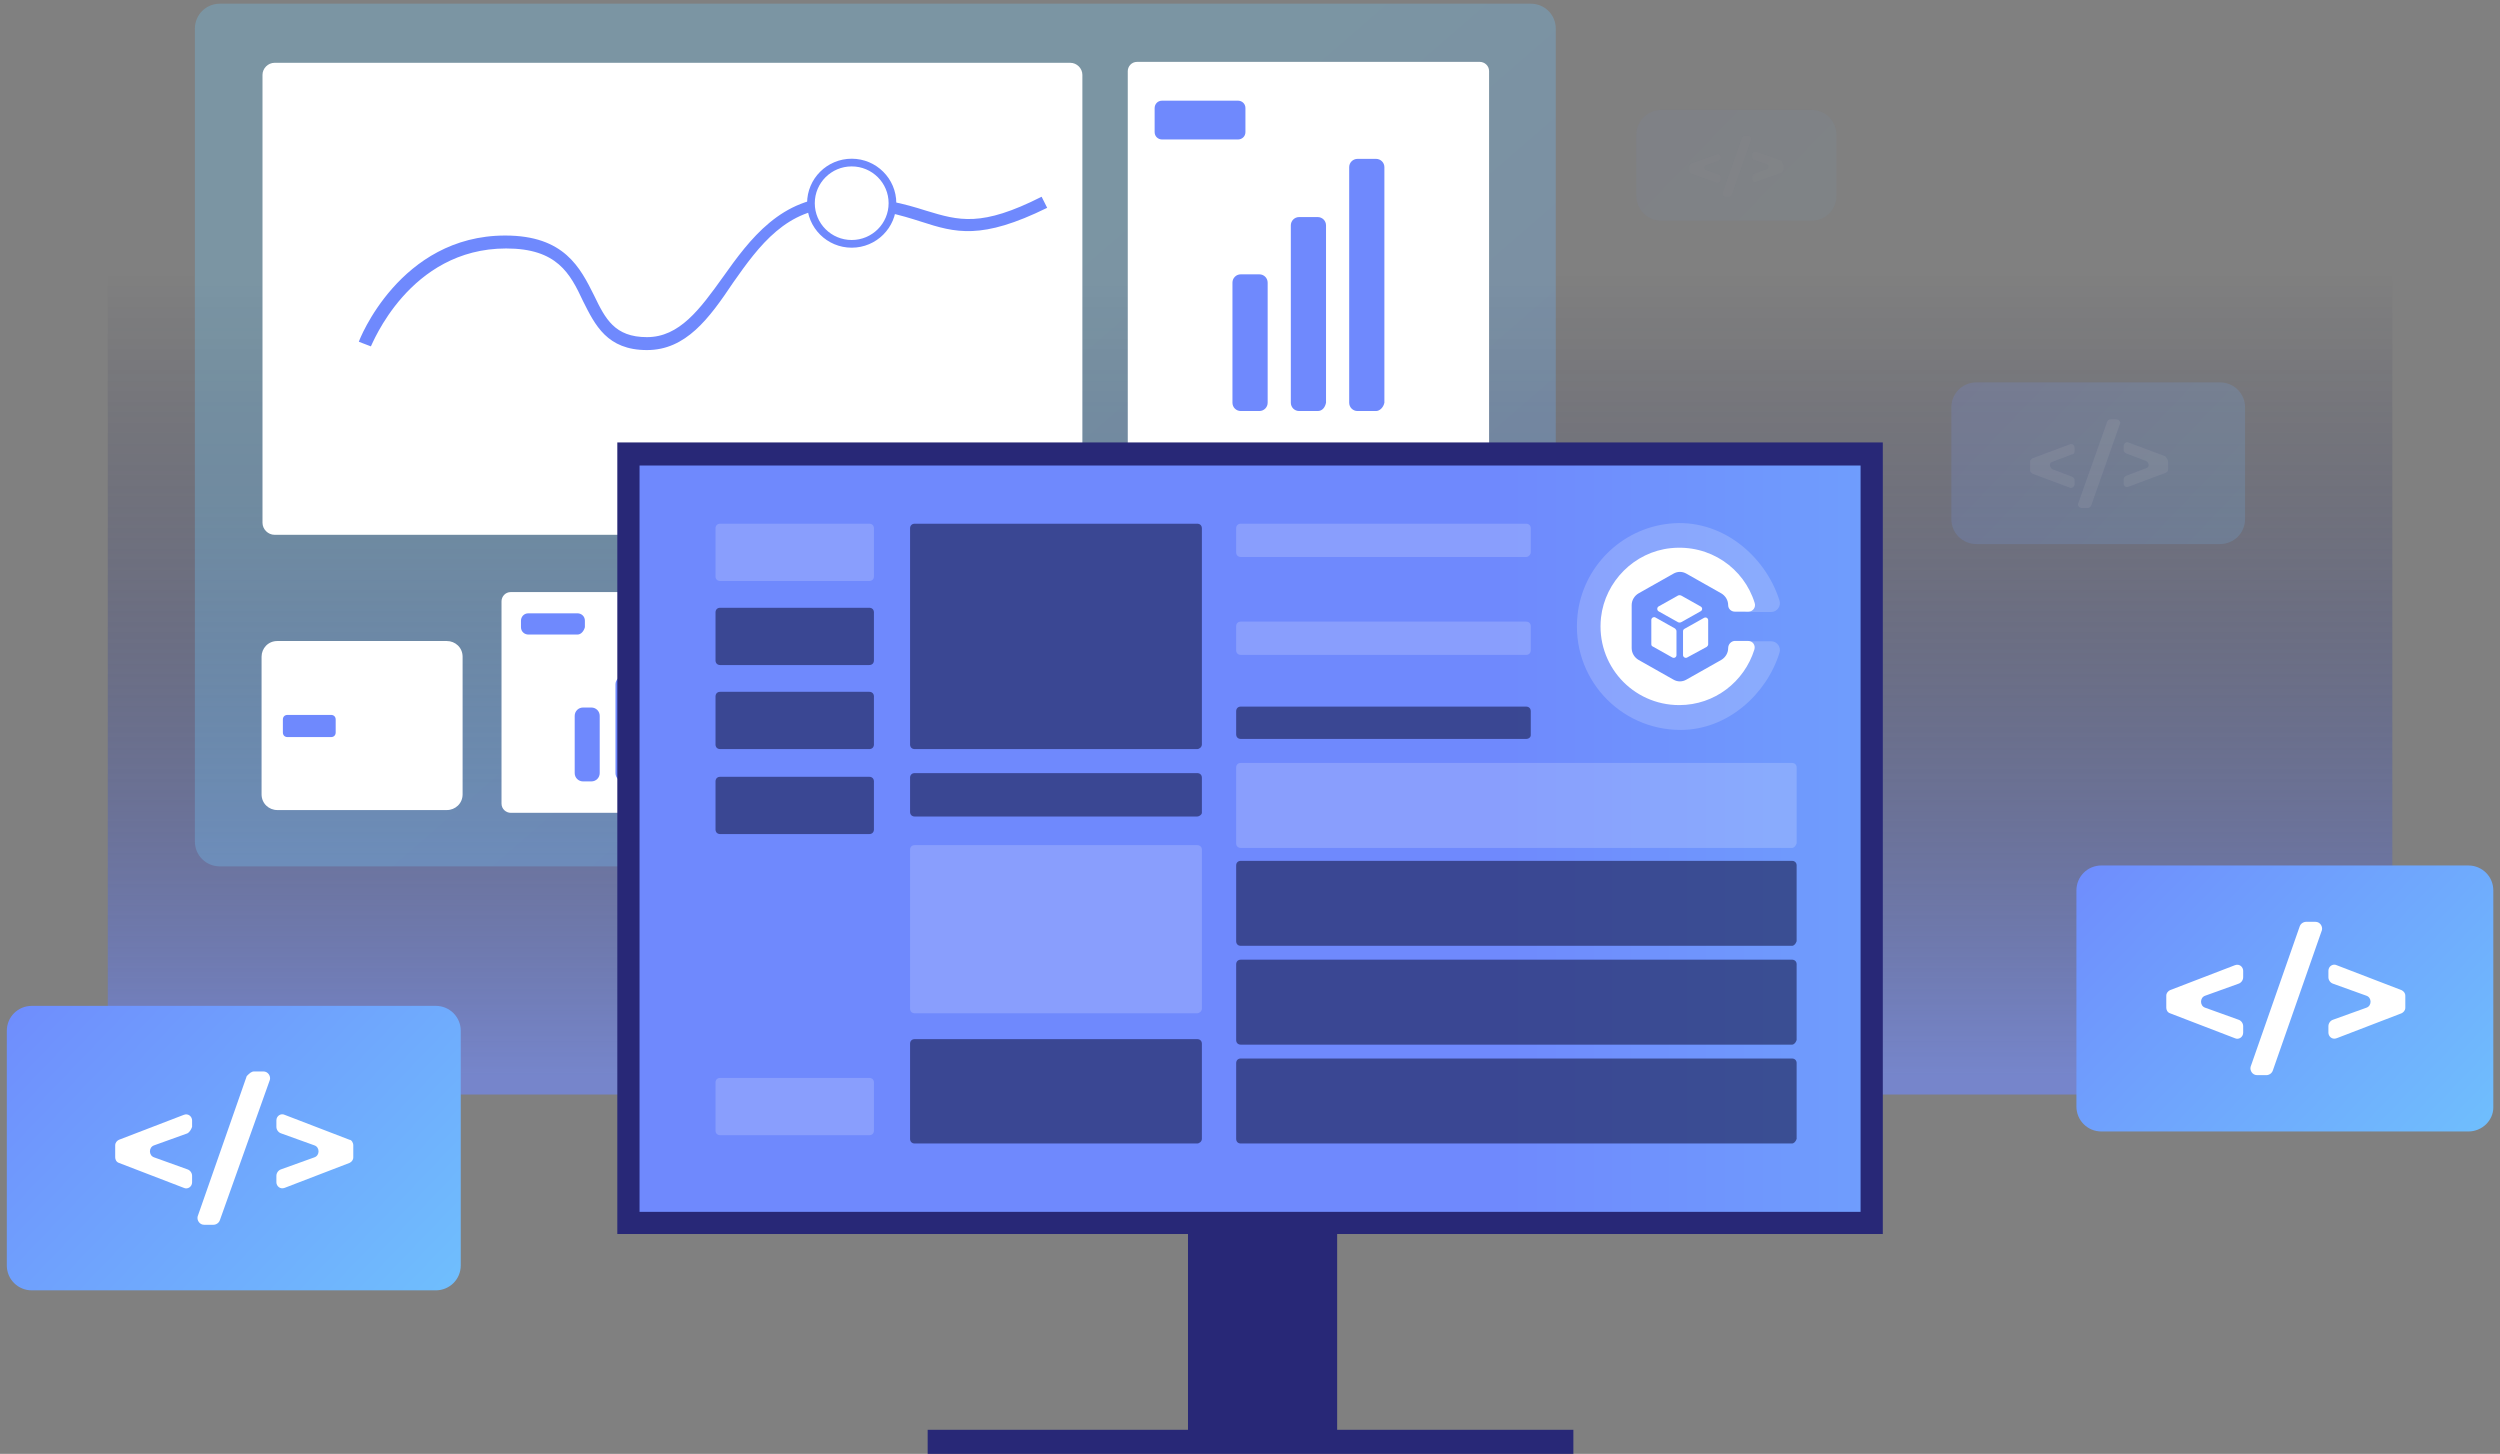 <svg width="325" height="189" viewBox="0 0 325 189" fill="none" xmlns="http://www.w3.org/2000/svg">
<rect x="0" y="0" width="325" height="189" fill="#808080" stroke="none"/>
<g clip-path="url(#clip0_40_796)">
<path d="M311.003 0H14.012V142.29H311.003V0Z" fill="url(#paint0_linear_40_796)"/>
<path opacity="0.28" d="M199.12 112.632H28.585C26.778 112.632 25.333 111.191 25.333 109.389V3.722C25.333 1.921 26.778 0.48 28.585 0.48H198.999C200.806 0.48 202.251 1.921 202.251 3.722V109.389C202.251 111.191 200.806 112.632 199.12 112.632Z" fill="url(#paint1_linear_40_796)"/>
<path d="M58.091 105.307H36.051C34.968 105.307 34.004 104.466 34.004 103.266V85.374C34.004 84.293 34.847 83.333 36.051 83.333H58.091C59.175 83.333 60.138 84.173 60.138 85.374V103.266C60.138 104.466 59.175 105.307 58.091 105.307Z" fill="white"/>
<path d="M43.037 95.821H37.376C37.015 95.821 36.774 95.581 36.774 95.221V93.539C36.774 93.179 37.015 92.939 37.376 92.939H43.037C43.398 92.939 43.639 93.179 43.639 93.539V95.221C43.639 95.581 43.398 95.821 43.037 95.821Z" fill="#6F89FD"/>
<path d="M96.991 105.667H66.401C65.799 105.667 65.197 105.187 65.197 104.466V78.17C65.197 77.569 65.678 76.969 66.401 76.969H96.871C97.473 76.969 98.075 77.449 98.075 78.17V104.466C98.075 105.187 97.594 105.667 96.991 105.667Z" fill="white"/>
<path d="M75.072 82.492H68.689C68.207 82.492 67.726 82.132 67.726 81.532V80.691C67.726 80.211 68.087 79.731 68.689 79.731H75.072C75.554 79.731 76.036 80.091 76.036 80.691V81.532C75.915 82.012 75.554 82.492 75.072 82.492Z" fill="#6F89FD"/>
<path d="M76.879 101.584H75.795C75.193 101.584 74.711 101.104 74.711 100.504V93.059C74.711 92.459 75.193 91.978 75.795 91.978H76.879C77.481 91.978 77.963 92.459 77.963 93.059V100.504C77.963 101.104 77.481 101.584 76.879 101.584Z" fill="#6F89FD"/>
<path d="M82.178 101.584H81.094C80.492 101.584 80.01 101.104 80.01 100.504V88.976C80.01 88.376 80.492 87.896 81.094 87.896H82.178C82.78 87.896 83.262 88.376 83.262 88.976V100.504C83.262 101.104 82.78 101.584 82.178 101.584Z" fill="#6F89FD"/>
<path d="M87.477 101.585H86.393C85.791 101.585 85.309 101.104 85.309 100.504V84.894C85.309 84.293 85.791 83.813 86.393 83.813H87.477C88.079 83.813 88.561 84.293 88.561 84.894V100.624C88.561 101.104 88.079 101.585 87.477 101.585Z" fill="#6F89FD"/>
<path d="M139.143 69.524H35.69C34.847 69.524 34.125 68.804 34.125 67.963V9.726C34.125 8.886 34.847 8.165 35.69 8.165H139.143C139.987 8.165 140.709 8.886 140.709 9.726V68.083C140.709 68.924 139.987 69.524 139.143 69.524Z" fill="white"/>
<path d="M84.105 45.509C78.926 45.509 77.361 42.267 75.795 39.145C74.109 35.543 72.423 32.301 65.799 32.301C53.153 32.301 48.336 44.909 48.215 45.029L46.65 44.428C46.65 44.308 51.949 30.619 65.678 30.619C73.386 30.619 75.434 34.822 77.24 38.425C78.685 41.426 79.89 43.828 84.105 43.828C88.32 43.828 90.97 40.226 93.981 36.023C97.473 31.1 101.568 25.576 109.155 25.576C114.334 25.576 117.706 26.537 120.356 27.377C124.691 28.698 127.582 29.539 135.41 25.576L136.133 27.017C127.582 31.22 124.21 30.259 119.754 28.818C117.104 27.978 114.093 27.017 109.035 27.017C102.291 27.017 98.677 31.94 95.305 36.743C92.174 41.426 89.163 45.509 84.105 45.509Z" fill="#6F89FD"/>
<path d="M110.721 31.7C113.648 31.7 116.02 29.335 116.02 26.417C116.02 23.499 113.648 21.133 110.721 21.133C107.794 21.133 105.422 23.499 105.422 26.417C105.422 29.335 107.794 31.7 110.721 31.7Z" fill="white" stroke="#6F89FD" stroke-miterlimit="10"/>
<path d="M192.375 60.999H147.815C147.213 60.999 146.61 60.519 146.61 59.798V9.246C146.61 8.646 147.092 8.045 147.815 8.045H192.375C192.978 8.045 193.58 8.525 193.58 9.246V59.798C193.58 60.519 192.978 60.999 192.375 60.999Z" fill="white"/>
<path d="M160.942 18.132H151.066C150.585 18.132 150.103 17.771 150.103 17.171V14.049C150.103 13.569 150.464 13.088 151.066 13.088H160.942C161.424 13.088 161.906 13.449 161.906 14.049V17.171C161.906 17.771 161.424 18.132 160.942 18.132Z" fill="#6F89FD"/>
<path d="M163.712 53.434H161.303C160.701 53.434 160.219 52.954 160.219 52.353V36.743C160.219 36.143 160.701 35.663 161.303 35.663H163.712C164.314 35.663 164.796 36.143 164.796 36.743V52.353C164.796 52.954 164.314 53.434 163.712 53.434Z" fill="#6F89FD"/>
<path d="M171.299 53.434H168.891C168.289 53.434 167.807 52.954 167.807 52.353V29.299C167.807 28.698 168.289 28.218 168.891 28.218H171.299C171.902 28.218 172.383 28.698 172.383 29.299V52.353C172.263 52.954 171.902 53.434 171.299 53.434Z" fill="#6F89FD"/>
<path d="M178.887 53.434H176.478C175.876 53.434 175.394 52.954 175.394 52.353V21.734C175.394 21.134 175.876 20.653 176.478 20.653H178.887C179.489 20.653 179.971 21.134 179.971 21.734V52.353C179.85 52.954 179.369 53.434 178.887 53.434Z" fill="#6F89FD"/>
<path d="M56.646 167.746H4.136C2.33 167.746 0.885 166.306 0.885 164.504V134.005C0.885 132.204 2.33 130.763 4.136 130.763H56.646C58.452 130.763 59.898 132.204 59.898 134.005V164.504C59.898 166.306 58.452 167.746 56.646 167.746Z" fill="url(#paint2_linear_40_796)"/>
<path d="M320.879 147.093H273.187C271.381 147.093 269.935 145.652 269.935 143.851V115.753C269.935 113.952 271.381 112.511 273.187 112.511H320.879C322.686 112.511 324.131 113.952 324.131 115.753V143.971C324.131 145.652 322.686 147.093 320.879 147.093Z" fill="url(#paint3_linear_40_796)"/>
<path d="M24.369 147.334L20.034 148.895C19.311 149.135 19.311 150.215 20.034 150.456L24.369 152.017C24.731 152.137 24.972 152.497 24.972 152.857V153.698C24.972 154.298 24.369 154.658 23.888 154.418L15.457 151.176C15.096 151.056 14.976 150.696 14.976 150.456V148.895C14.976 148.534 15.216 148.294 15.457 148.174L23.888 144.932C24.49 144.692 24.972 145.172 24.972 145.653V146.493C24.851 146.853 24.61 147.213 24.369 147.334Z" fill="white"/>
<path d="M33.041 139.288H34.245C34.847 139.288 35.209 139.889 35.088 140.369L28.585 158.621C28.464 158.981 28.103 159.221 27.742 159.221H26.537C25.935 159.221 25.574 158.621 25.694 158.14L32.077 139.889C32.438 139.529 32.679 139.288 33.041 139.288Z" fill="white"/>
<path d="M45.927 148.895V150.456C45.927 150.816 45.686 151.056 45.445 151.176L37.015 154.418C36.413 154.658 35.931 154.178 35.931 153.698V152.857C35.931 152.497 36.172 152.137 36.533 152.017L40.869 150.456C41.592 150.215 41.592 149.135 40.869 148.895L36.533 147.334C36.172 147.213 35.931 146.853 35.931 146.493V145.652C35.931 145.052 36.533 144.692 37.015 144.932L45.445 148.174C45.686 148.174 45.927 148.534 45.927 148.895Z" fill="white"/>
<path d="M291.011 127.881L286.676 129.442C285.953 129.682 285.953 130.763 286.676 131.003L291.011 132.564C291.373 132.684 291.613 133.045 291.613 133.405V134.245C291.613 134.846 291.011 135.206 290.53 134.966L282.099 131.724C281.738 131.604 281.617 131.243 281.617 131.003V129.442C281.617 129.082 281.858 128.842 282.099 128.722L290.53 125.48C291.132 125.24 291.613 125.72 291.613 126.2V127.041C291.613 127.401 291.373 127.761 291.011 127.881Z" fill="white"/>
<path d="M299.803 119.836H301.007C301.61 119.836 301.971 120.436 301.85 120.917L295.467 139.168C295.347 139.529 294.986 139.769 294.624 139.769H293.42C292.818 139.769 292.457 139.168 292.577 138.688L298.96 120.437C299.08 120.076 299.442 119.836 299.803 119.836Z" fill="white"/>
<path d="M312.69 129.442V131.003C312.69 131.363 312.449 131.604 312.208 131.724L303.777 134.966C303.175 135.206 302.693 134.726 302.693 134.245V133.405C302.693 133.044 302.934 132.684 303.296 132.564L307.631 131.003C308.354 130.763 308.354 129.682 307.631 129.442L303.296 127.881C302.934 127.761 302.693 127.401 302.693 127.041V126.2C302.693 125.6 303.296 125.24 303.777 125.48L312.208 128.722C312.449 128.842 312.69 129.082 312.69 129.442Z" fill="white"/>
<g opacity="0.42">
<path opacity="0.42" d="M288.603 70.725H256.928C255.122 70.725 253.677 69.284 253.677 67.483V52.954C253.677 51.153 255.122 49.712 256.928 49.712H288.603C290.409 49.712 291.854 51.153 291.854 52.954V67.483C291.854 69.284 290.409 70.725 288.603 70.725Z" fill="url(#paint4_linear_40_796)"/>
<g opacity="0.42">
<path opacity="0.42" d="M269.333 59.078L266.804 60.038C266.322 60.158 266.443 60.759 266.804 60.999L269.333 61.959C269.574 62.079 269.694 62.2 269.694 62.44V62.92C269.694 63.28 269.333 63.52 269.092 63.4L264.275 61.599C264.034 61.479 263.914 61.359 263.914 61.119V60.038C263.914 59.798 264.034 59.678 264.275 59.558L269.092 57.757C269.454 57.637 269.694 57.877 269.694 58.237V58.717C269.694 58.837 269.574 59.078 269.333 59.078Z" fill="white"/>
<path opacity="0.42" d="M274.391 54.515H275.114C275.475 54.515 275.716 54.875 275.596 55.115L271.862 65.682C271.742 65.922 271.621 66.042 271.381 66.042H270.658C270.297 66.042 270.056 65.682 270.176 65.442L273.91 54.875C274.03 54.635 274.151 54.515 274.391 54.515Z" fill="white"/>
<path opacity="0.42" d="M281.858 60.038V60.999C281.858 61.239 281.738 61.359 281.497 61.479L276.68 63.28C276.318 63.4 276.077 63.16 276.077 62.8V62.32C276.077 62.08 276.198 61.959 276.439 61.839L278.968 60.879C279.45 60.759 279.45 60.158 278.968 59.918L276.439 58.958C276.198 58.837 276.077 58.717 276.077 58.477V57.997C276.077 57.637 276.439 57.397 276.68 57.517L281.497 59.318C281.738 59.678 281.858 59.798 281.858 60.038Z" fill="white"/>
</g>
</g>
<g opacity="0.22">
<path opacity="0.22" d="M235.491 28.698H215.981C214.174 28.698 212.729 27.257 212.729 25.456V17.531C212.729 15.73 214.174 14.289 215.981 14.289H235.491C237.298 14.289 238.743 15.73 238.743 17.531V25.456C238.743 27.257 237.298 28.698 235.491 28.698Z" fill="url(#paint5_linear_40_796)"/>
<g opacity="0.22">
<path opacity="0.22" d="M223.448 20.893L221.761 21.494C221.521 21.614 221.521 21.974 221.761 22.094L223.448 22.695C223.568 22.695 223.688 22.815 223.688 23.055V23.415C223.688 23.655 223.448 23.775 223.207 23.775L219.835 22.574C219.714 22.574 219.594 22.454 219.594 22.214V21.614C219.594 21.494 219.714 21.374 219.835 21.254L223.207 20.053C223.448 19.933 223.688 20.173 223.688 20.413V20.773C223.568 20.653 223.568 20.773 223.448 20.893Z" fill="white"/>
<path opacity="0.22" d="M226.82 17.651H227.301C227.542 17.651 227.663 17.891 227.663 18.132L225.134 25.336C225.134 25.456 225.013 25.576 224.772 25.576H224.291C224.05 25.576 223.929 25.336 223.929 25.096L226.458 17.891C226.579 17.771 226.699 17.651 226.82 17.651Z" fill="white"/>
<path opacity="0.22" d="M231.878 21.494V22.094C231.878 22.214 231.758 22.334 231.637 22.454L228.265 23.655C228.024 23.775 227.783 23.535 227.783 23.295V22.935C227.783 22.814 227.904 22.694 228.024 22.574L229.71 21.974C229.951 21.854 229.951 21.494 229.71 21.374L228.024 20.773C227.904 20.773 227.783 20.653 227.783 20.413V20.053C227.783 19.813 228.024 19.692 228.265 19.692L231.637 20.893C231.758 21.253 231.878 21.374 231.878 21.494Z" fill="white"/>
</g>
</g>
<path d="M204.539 185.878H120.597V189H204.539V185.878Z" fill="#282877"/>
<path d="M173.829 157.3H154.439V187.799H173.829V157.3Z" fill="#282877"/>
<path d="M244.764 57.517H80.251V160.422H244.764V57.517Z" fill="#282877"/>
<path d="M241.874 60.518H83.141V157.54H241.874V60.518Z" fill="url(#paint6_linear_40_796)"/>
<g opacity="0.72">
<path opacity="0.72" d="M113.009 97.382H93.619C93.258 97.382 93.017 97.142 93.017 96.781V90.537C93.017 90.177 93.258 89.937 93.619 89.937H113.009C113.37 89.937 113.611 90.177 113.611 90.537V96.781C113.611 97.142 113.37 97.382 113.009 97.382Z" fill="#0B0B33"/>
<path opacity="0.25" d="M113.009 75.528H93.619C93.258 75.528 93.017 75.288 93.017 74.928V68.684C93.017 68.323 93.258 68.083 93.619 68.083H113.009C113.37 68.083 113.611 68.323 113.611 68.684V74.928C113.611 75.288 113.37 75.528 113.009 75.528Z" fill="white"/>
<path opacity="0.72" d="M113.009 86.455H93.619C93.258 86.455 93.017 86.215 93.017 85.855V79.611C93.017 79.25 93.258 79.01 93.619 79.01H113.009C113.37 79.01 113.611 79.25 113.611 79.611V85.855C113.611 86.215 113.37 86.455 113.009 86.455Z" fill="#0B0B33"/>
<path opacity="0.25" d="M113.009 147.574H93.619C93.258 147.574 93.017 147.334 93.017 146.973V140.729C93.017 140.369 93.258 140.129 93.619 140.129H113.009C113.37 140.129 113.611 140.369 113.611 140.729V146.973C113.611 147.334 113.37 147.574 113.009 147.574Z" fill="white"/>
<path opacity="0.72" d="M113.009 108.429H93.619C93.258 108.429 93.017 108.189 93.017 107.828V101.585C93.017 101.224 93.258 100.984 93.619 100.984H113.009C113.37 100.984 113.611 101.224 113.611 101.585V107.828C113.611 108.189 113.37 108.429 113.009 108.429Z" fill="#0B0B33"/>
<path opacity="0.72" d="M155.643 97.382H118.91C118.549 97.382 118.308 97.142 118.308 96.781V68.684C118.308 68.323 118.549 68.083 118.91 68.083H155.643C156.004 68.083 156.245 68.323 156.245 68.684V96.781C156.245 97.142 155.884 97.382 155.643 97.382Z" fill="#0B0B33"/>
<path opacity="0.25" d="M198.397 72.406H161.303C160.942 72.406 160.701 72.166 160.701 71.806V68.684C160.701 68.323 160.942 68.083 161.303 68.083H198.397C198.759 68.083 198.999 68.323 198.999 68.684V71.806C198.999 72.046 198.759 72.406 198.397 72.406Z" fill="white"/>
<path opacity="0.72" d="M198.397 96.061H161.303C160.942 96.061 160.701 95.821 160.701 95.461V92.459C160.701 92.099 160.942 91.858 161.303 91.858H198.397C198.759 91.858 198.999 92.099 198.999 92.459V95.581C198.999 95.821 198.759 96.061 198.397 96.061Z" fill="#0B0B33"/>
<path opacity="0.25" d="M198.397 85.134H161.303C160.942 85.134 160.701 84.894 160.701 84.534V81.412C160.701 81.051 160.942 80.811 161.303 80.811H198.397C198.759 80.811 198.999 81.051 198.999 81.412V84.534C198.999 84.894 198.759 85.134 198.397 85.134Z" fill="white"/>
<path opacity="0.25" d="M232.962 110.23H161.303C160.942 110.23 160.701 109.99 160.701 109.63V99.783C160.701 99.423 160.942 99.183 161.303 99.183H232.962C233.323 99.183 233.564 99.423 233.564 99.783V109.63C233.444 109.99 233.203 110.23 232.962 110.23Z" fill="white"/>
<path opacity="0.72" d="M232.962 122.958H161.303C160.942 122.958 160.701 122.718 160.701 122.358V112.511C160.701 112.151 160.942 111.911 161.303 111.911H232.962C233.323 111.911 233.564 112.151 233.564 112.511V122.358C233.444 122.718 233.203 122.958 232.962 122.958Z" fill="#0B0B33"/>
<path opacity="0.72" d="M232.962 135.806H161.303C160.942 135.806 160.701 135.566 160.701 135.206V125.36C160.701 124.999 160.942 124.759 161.303 124.759H232.962C233.323 124.759 233.564 124.999 233.564 125.36V135.206C233.444 135.566 233.203 135.806 232.962 135.806Z" fill="#0B0B33"/>
<path opacity="0.72" d="M232.962 148.654H161.303C160.942 148.654 160.701 148.414 160.701 148.054V138.208C160.701 137.848 160.942 137.607 161.303 137.607H232.962C233.323 137.607 233.564 137.848 233.564 138.208V148.054C233.444 148.414 233.203 148.654 232.962 148.654Z" fill="#0B0B33"/>
<path opacity="0.72" d="M155.643 106.147H118.91C118.549 106.147 118.308 105.907 118.308 105.547V101.104C118.308 100.744 118.549 100.504 118.91 100.504H155.643C156.004 100.504 156.245 100.744 156.245 101.104V105.667C156.245 105.907 155.884 106.147 155.643 106.147Z" fill="#0B0B33"/>
<path opacity="0.25" d="M155.643 131.724H118.91C118.549 131.724 118.308 131.483 118.308 131.123V110.47C118.308 110.11 118.549 109.87 118.91 109.87H155.643C156.004 109.87 156.245 110.11 156.245 110.47V131.123C156.245 131.483 155.884 131.724 155.643 131.724Z" fill="white"/>
<path opacity="0.72" d="M155.643 148.654H118.91C118.549 148.654 118.308 148.414 118.308 148.054V135.686C118.308 135.326 118.549 135.086 118.91 135.086H155.643C156.004 135.086 156.245 135.326 156.245 135.686V148.054C156.245 148.414 155.884 148.654 155.643 148.654Z" fill="#0B0B33"/>
</g>
<path opacity="0.19" d="M226.722 85.117C226.722 85.969 226.274 86.731 225.557 87.134L219.599 90.452C218.882 90.855 218.076 90.855 217.359 90.452L211.401 87.134C210.684 86.731 210.237 85.969 210.237 85.117V77.809C210.237 77.002 210.684 76.24 211.401 75.836L217.359 72.474C218.076 72.07 218.882 72.07 219.599 72.474L225.557 75.836C226.274 76.24 226.722 77.629 226.722 78.436V77.809C226.722 78.436 226.498 79.557 227.125 79.557H230.261C231.022 79.557 231.56 78.795 231.336 78.078C229.454 72.115 223.631 67.318 216.956 68.08C210.729 68.752 205.757 73.729 205.085 79.916C204.189 88.031 210.505 94.891 218.479 94.891C224.527 94.891 229.634 90.317 231.336 84.848C231.56 84.13 231.022 83.368 230.261 83.368H226.498C225.871 83.368 226.767 84.444 226.767 85.072V85.117H226.722Z" fill="white"/>
<path d="M224.661 84.265C224.661 84.893 224.303 85.475 223.765 85.789L219.241 88.345C218.703 88.659 218.076 88.659 217.538 88.345L213.014 85.789C212.476 85.475 212.118 84.893 212.118 84.265V78.661C212.118 78.033 212.476 77.45 213.014 77.136L217.538 74.581C218.076 74.267 218.703 74.267 219.241 74.581L223.765 77.136C224.303 77.45 224.661 78.033 224.661 78.661C224.661 79.154 225.064 79.513 225.512 79.513H227.304C227.886 79.513 228.29 78.93 228.11 78.392C226.722 73.864 222.287 70.725 217.18 71.263C212.476 71.756 208.669 75.567 208.131 80.275C207.459 86.462 212.252 91.662 218.3 91.662C222.914 91.662 226.767 88.614 228.066 84.444C228.245 83.861 227.842 83.323 227.259 83.323H225.467C225.064 83.368 224.661 83.727 224.661 84.265Z" fill="white"/>
<path d="M217.942 82.068V85.162C217.942 85.431 217.673 85.61 217.404 85.475L214.851 84.041C214.716 83.996 214.671 83.861 214.671 83.727V80.589C214.671 80.32 214.985 80.14 215.209 80.275L217.762 81.709C217.897 81.844 217.942 81.934 217.942 82.068Z" fill="white"/>
<path d="M221.077 79.468L218.524 80.902C218.434 80.947 218.3 80.947 218.166 80.902L215.612 79.468C215.388 79.333 215.388 78.975 215.612 78.84L218.166 77.405C218.255 77.361 218.39 77.361 218.524 77.405L221.077 78.84C221.346 78.975 221.346 79.333 221.077 79.468Z" fill="white"/>
<path d="M222.063 80.633V83.772C222.063 83.906 221.973 83.996 221.884 84.086L219.33 85.475C219.106 85.61 218.793 85.431 218.793 85.162V82.068C218.793 81.934 218.838 81.844 218.972 81.754L221.525 80.32C221.794 80.185 222.063 80.364 222.063 80.633Z" fill="white"/>
</g>
<defs>
<linearGradient id="paint0_linear_40_796" x1="162.504" y1="139.799" x2="162.504" y2="3.682" gradientUnits="userSpaceOnUse">
<stop stop-color="#6F89FD" stop-opacity="0.6"/>
<stop offset="0.766" stop-color="#04032F" stop-opacity="0"/>
</linearGradient>
<linearGradient id="paint1_linear_40_796" x1="215.872" y1="173.485" x2="114.652" y2="56.768" gradientUnits="userSpaceOnUse">
<stop stop-color="#6F89FD"/>
<stop offset="1" stop-color="#6FCAFD"/>
</linearGradient>
<linearGradient id="paint2_linear_40_796" x1="1.832" y1="121.988" x2="66.243" y2="183.898" gradientUnits="userSpaceOnUse">
<stop stop-color="#6F89FD"/>
<stop offset="1" stop-color="#6FCAFD"/>
</linearGradient>
<linearGradient id="paint3_linear_40_796" x1="270.764" y1="104.716" x2="330.1" y2="161.749" gradientUnits="userSpaceOnUse">
<stop stop-color="#6F89FD"/>
<stop offset="1" stop-color="#6FCAFD"/>
</linearGradient>
<linearGradient id="paint4_linear_40_796" x1="255.656" y1="43.838" x2="294.376" y2="81.055" gradientUnits="userSpaceOnUse">
<stop stop-color="#6F89FD"/>
<stop offset="1" stop-color="#6FCAFD"/>
</linearGradient>
<linearGradient id="paint5_linear_40_796" x1="214.465" y1="10.803" x2="239.966" y2="35.314" gradientUnits="userSpaceOnUse">
<stop stop-color="#6F89FD"/>
<stop offset="1" stop-color="#6FCAFD"/>
</linearGradient>
<linearGradient id="paint6_linear_40_796" x1="193.722" y1="109.037" x2="352.513" y2="109.037" gradientUnits="userSpaceOnUse">
<stop stop-color="#6F89FD"/>
<stop offset="1" stop-color="#6FCAFD"/>
</linearGradient>
<clipPath id="clip0_40_796">
<rect width="323.246" height="189" fill="white" transform="translate(0.885)"/>
</clipPath>
</defs>
</svg>
